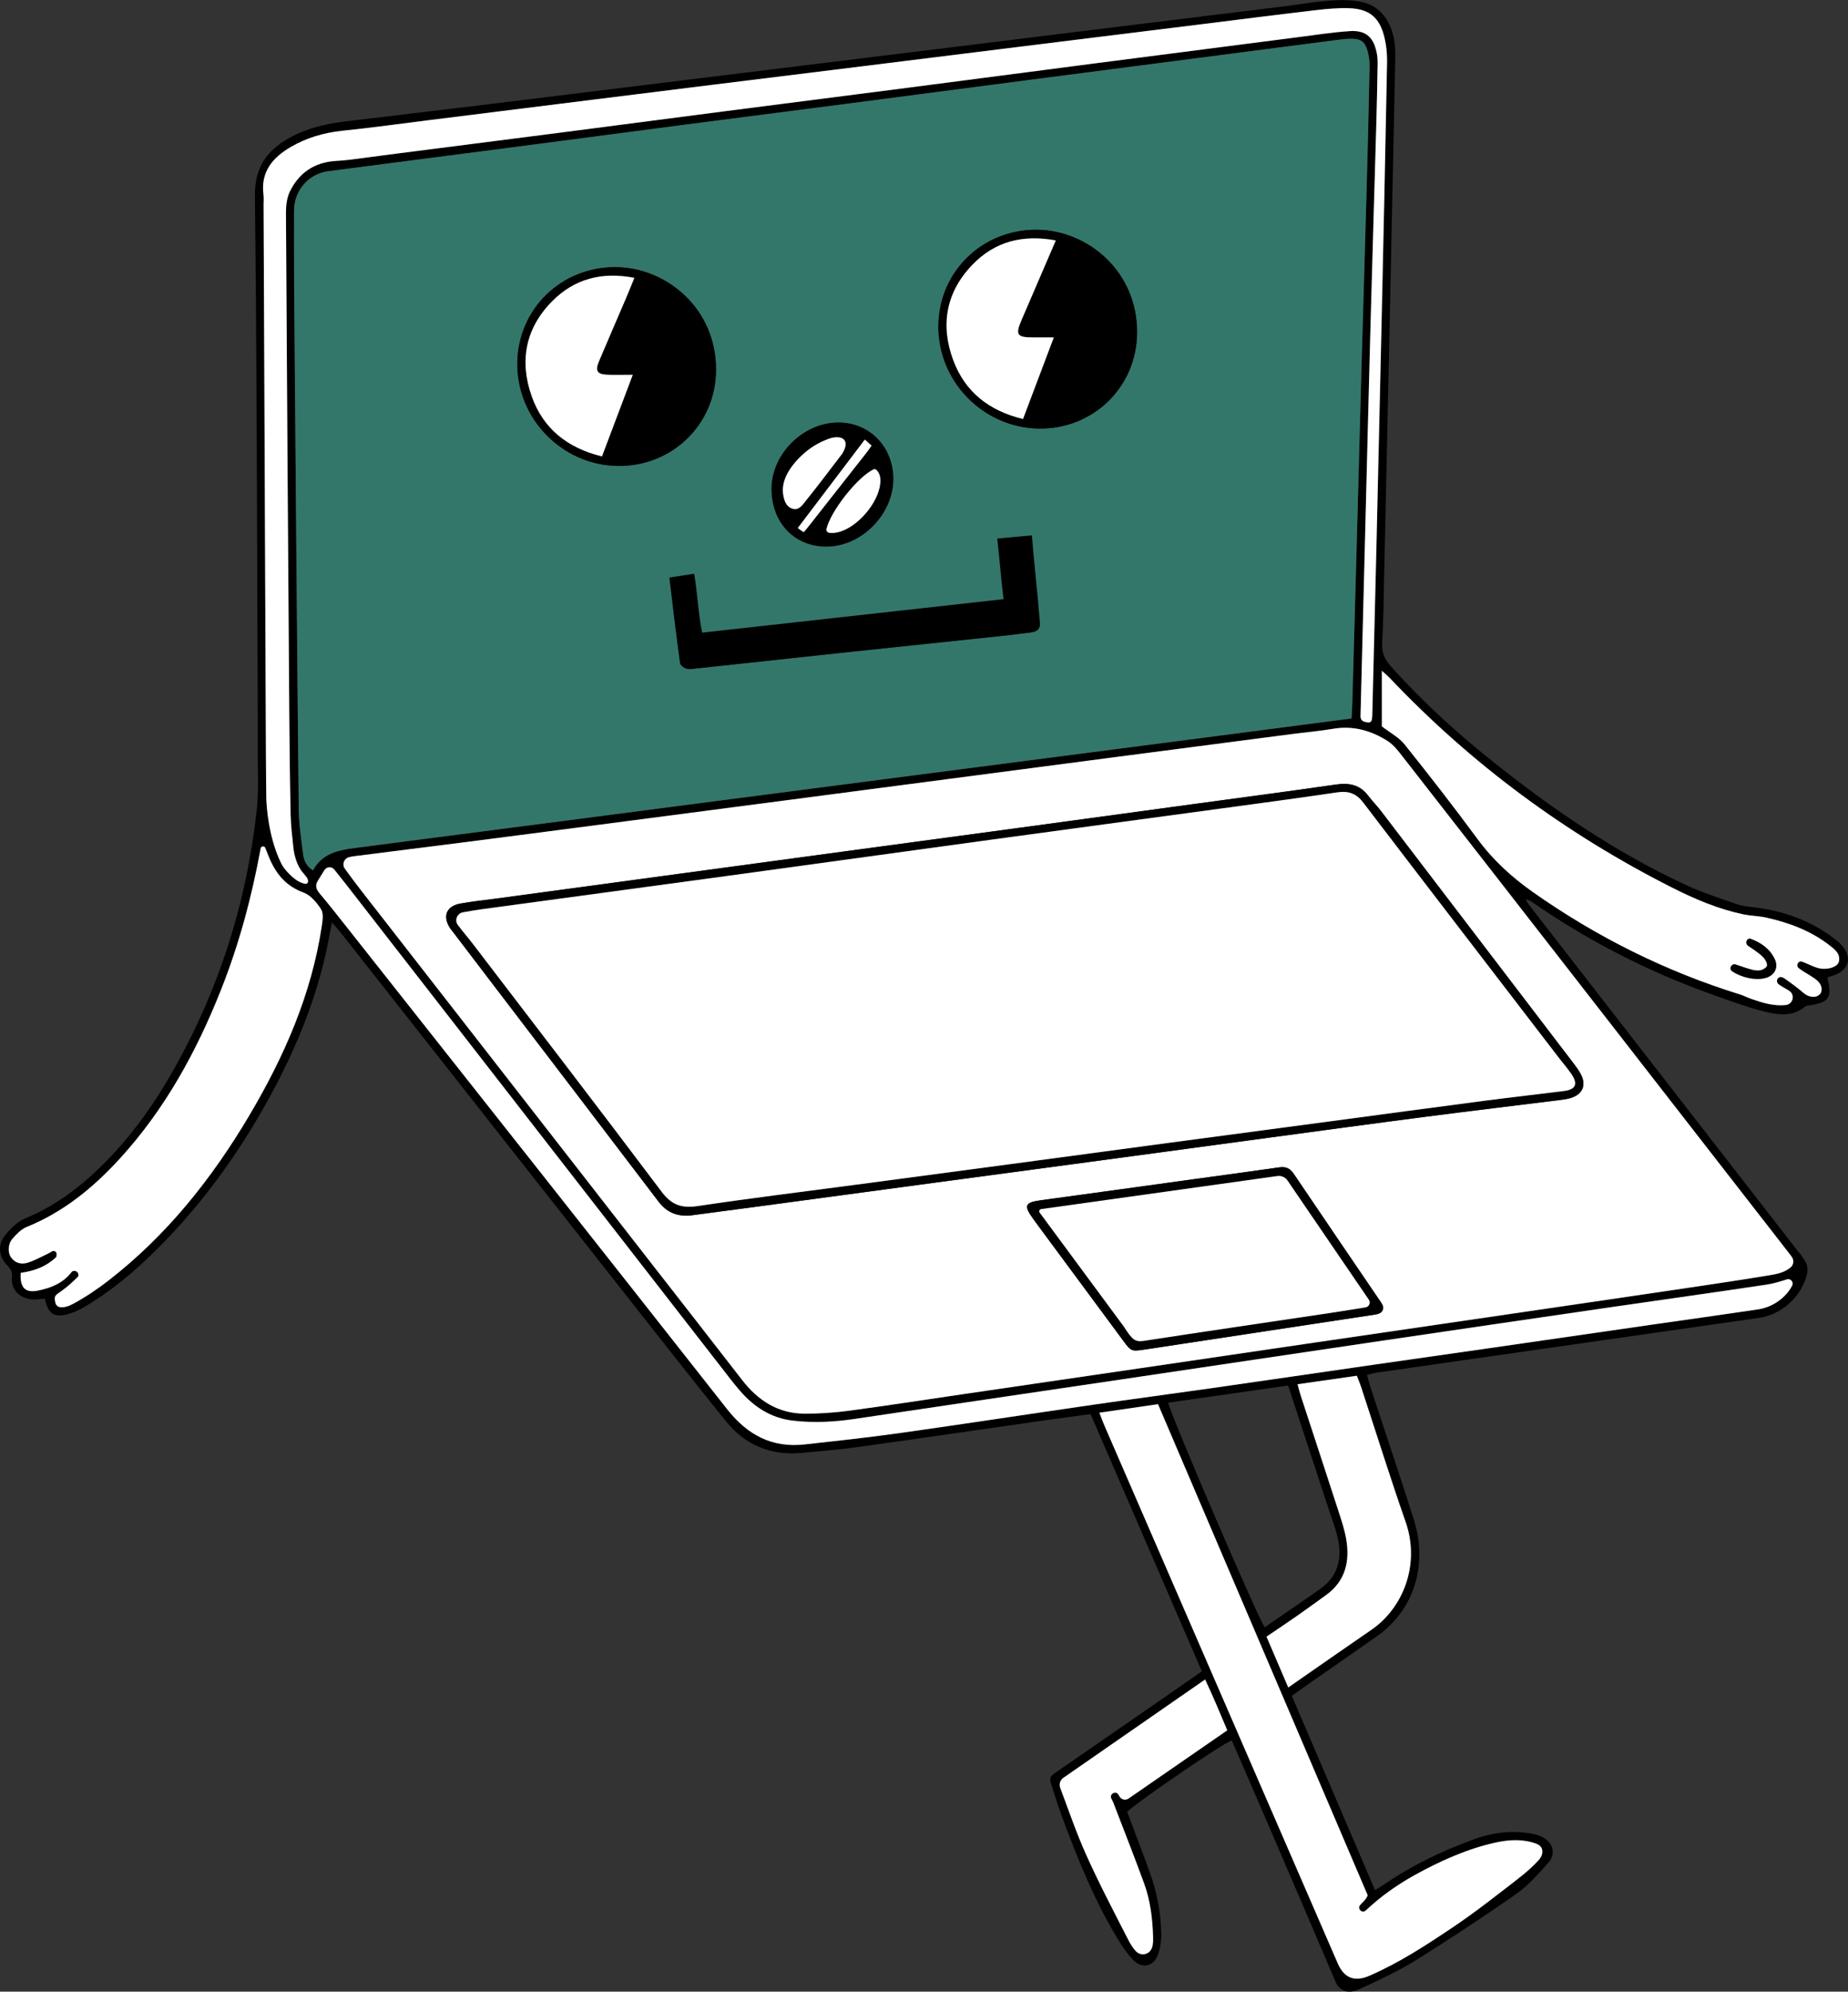 <?xml version="1.0" encoding="UTF-8"?>
<svg id="Layer_2" data-name="Layer 2" xmlns="http://www.w3.org/2000/svg" viewBox="0 0 808.39 870.96">
  <rect x="0" y="0" width="808.39" height="870.96" fill="#333333" stroke="none"/>
  <defs>
    <style>
      .cls-1, .cls-2, .cls-3 {
        stroke-width: 0px;
      }

      .cls-2 {
        fill: #33776b;
      }

      .cls-3 {
        fill: #fff;
      }
    </style>
  </defs>
  <g id="Layer_1-2" data-name="Layer 1">
    <g>
      <path class="cls-1" d="M799.58,427.27c-.06.35-.15.53-.12.69,1.94,8.42.71,10.29-7.67,11.66-.7.12-1.57.1-2.05.5-5.59,4.7-12.07,3.72-18.17,2.17-7.7-1.95-15.2-4.74-22.7-7.42-27.83-9.96-53.94-23.3-78.25-40.12-.88-.61-1.74-1.23-3.26-1.38.48.77.9,1.58,1.45,2.3,38.87,50.06,77.75,100.11,116.63,150.16.78,1,1.7,2.12,2.39,2.98,2.25,3.2,3.21,4.51,2.7,7.95-2.05,9.79-10.89,18.1-20.94,19.54-42.93,6.16-85.86,12.29-128.79,18.44-12.93,1.85-25.87,3.68-38.8,5.56-1.22.18-2.41.57-3.99.95.54,1.99.93,3.7,1.47,5.37,6.33,19.31,12.85,38.55,18.99,57.92,6.36,20.07-.19,39.75-15.98,50.89-10.68,7.53-21.44,14.95-32.16,22.43-1.62,1.13-3.21,2.32-5.23,3.78,12.09,28.23,24.15,56.37,36.38,84.92,1.62-.99,2.96-1.74,4.23-2.61,12.18-8.39,25.44-14.67,39.29-19.7,7.78-2.83,15.85-3.84,24.11-2.54,3.37.53,6.6,1.41,8.88,4.43,1.87,2.48,1.55,5.98-.54,8.29-4.37,4.83-8.71,9.94-13.96,13.64-14.39,10.12-29.13,19.75-44.04,29.1-7.19,4.51-14.97,8.14-22.68,11.73-2.48,1.16-4.86,2.41-7.61,2-1.86-.28-3.92-1.89-4.76-3.86-10.8-25.38-21.71-50.71-32.61-76.05-4.3-9.99-8.65-19.95-12.96-29.9-3.94,1.29-40.99,26.64-45.77,31.24,3.29,8.79,6.67,17.57,9.87,26.41,3.12,8.59,4.87,17.51,5.03,26.64.06,3.4-.41,7.09-1.76,10.15-2.02,4.59-6.82,5.32-10.34,1.74-2.32-2.36-4.29-5.13-6.05-7.95-10.51-16.91-17.95-35.26-24.87-53.83-1.46-3.93-2.79-7.9-4.04-11.9-1.99-6.38-2.55-6.06,1.8-9.08,15.97-11.06,31.97-22.08,47.95-33.12,4.9-3.39,9.78-6.81,15.09-10.51-16.24-37.51-32.37-74.76-48.69-112.48-6.94.94-13.74,1.83-20.51,2.8-26.95,3.85-53.89,7.8-80.85,11.55-8.26,1.15-16.59,1.83-24.89,2.62-13.5,1.28-24.79-3.36-33.23-13.82-16.87-20.92-33.43-42.09-50.06-63.2-39.44-50.08-78.84-100.18-118.27-150.26-1.09-1.38-2.29-2.67-4.06-4.73-.79,4.14-1.36,7.42-2.04,10.68-4.84,23.12-13.74,44.7-25,65.36-14.52,26.65-32.31,50.85-54.47,71.71-8.25,7.77-17.12,14.76-26.91,20.52-1.89,1.11-3.89,2.03-5.98,2.71-6.79,2.23-9.63.6-11.18-6.41-1.19.1-2.4.21-3.62.31-5.4.46-11.42-2.8-10.76-9.91.18-1.95-.43-3.27-1.87-4.73-4.07-4.15-4.53-9.32-.85-13.76,2.37-2.85,5.37-5.74,8.7-7.11,12.68-5.21,23.34-13.19,33.01-22.65,12.43-12.15,22.51-26.12,31.1-41.17,20.34-35.65,32.55-73.98,37-114.73.9-8.26.4-16.69.44-25.04.05-9.43,0-18.86-.04-28.29-.31-71.74-.37-143.48-1.2-215.21-.14-12.44,5.16-19.78,15.05-25.32,7.58-4.24,15.86-6.17,24.37-7.2,20-2.43,40.01-4.77,60-7.2,22.16-2.69,44.32-5.45,66.48-8.17,22.16-2.73,44.32-5.46,66.48-8.18,25.22-3.1,50.45-6.18,75.67-9.29,21.98-2.7,43.96-5.43,65.94-8.14,25.22-3.1,50.45-6.18,75.67-9.3,7.02-.87,14.02-2.09,21.07-2.61,4.47-.33,9.14-.27,13.5.65,8.4,1.76,13.62,9.17,14.47,19.5.22,2.71.13,5.45.07,8.17-.89,42.67-1.79,85.33-2.71,128-.69,31.95-1.39,63.9-2.11,95.85-.22,9.62-.27,19.25-.87,28.85-.26,4.22,1.16,7.18,3.84,10.17,13.6,15.22,28.63,28.89,44.55,41.6,26.18,20.9,53.75,39.7,84.22,53.86,7.37,3.43,15.17,5.98,22.88,8.62,2.86.98,6.02,1.08,9.05,1.51,12.8,1.82,24.46,6.32,34.57,14.51.47.38.94.79,1.35,1.23,5.25,5.54,4.18,11.03-2.51,13.65-.99.39-2.04.63-2.98.92ZM591.22,314.17c.13-2.77.3-5.28.37-7.8.66-23.41,1.3-46.82,1.94-70.23.71-25.95,1.38-51.9,2.11-77.85.68-24.32,1.44-48.64,2.11-72.95.51-18.62.98-37.24,1.36-55.86.04-2.02-.14-4.05-.59-6.03-1.16-5-2.83-6.46-7.4-6.47-2.17,0-4.34.27-6.5.55-18.18,2.34-36.36,4.72-54.54,7.08-26.28,3.41-52.55,6.81-78.83,10.23-26.63,3.47-53.26,6.98-79.89,10.44-23.57,3.06-47.15,6.06-70.72,9.13-26.45,3.44-52.89,6.96-79.34,10.41-25.91,3.38-51.83,6.66-77.73,10.08-8.7,1.15-14.95,8.55-14.93,17.32.02,11.26-.05,22.52.04,33.78.62,75.9,1.23,151.8,2,227.7.07,6.67,1.09,13.36,1.95,20,.34,2.6,1.4,5.12,4.29,6.94,3.86-7.13,10.53-8.73,17.51-9.67,7.73-1.04,15.47-2.03,23.21-3.03,23.75-3.08,47.51-6.15,71.27-9.23,23.76-3.09,47.51-6.19,71.26-9.28,23.93-3.11,47.87-6.23,71.81-9.33,23.58-3.06,47.15-6.12,70.73-9.18,23.94-3.11,47.88-6.21,71.81-9.32,18.71-2.43,37.41-4.88,56.71-7.4ZM781.31,555.59c2.64-1.41,3.32-4.91,1.5-7.28-.36-.47-.72-.94-1.08-1.4-29.55-37.99-59.09-75.98-88.64-113.96-26.43-33.97-52.86-67.94-79.34-101.86-1.99-2.55-4.06-5.31-6.71-7-7.21-4.6-15.09-6.84-23.83-5.37-6.08,1.03-12.24,1.55-18.36,2.35-26.1,3.39-52.2,6.8-78.3,10.21-23.94,3.13-47.87,6.28-71.81,9.42-23.57,3.09-47.14,6.19-70.72,9.28-23.39,3.07-46.79,6.13-70.18,9.18-23.57,3.07-47.15,6.16-70.72,9.19-16.01,2.06-32.04,4.01-48.05,6.08-.55.07-1.1.17-1.66.28-2.59.52-3.73,3.59-2.17,5.72,2.2,3,4.24,5.77,6.35,8.48,42.94,55.18,85.9,110.34,128.86,165.51,12.72,16.33,25.48,32.63,38.14,49.01,6.93,8.96,15.64,14.7,27.21,14.79,6.5.05,13.06-.4,19.5-1.26,16.37-2.18,32.69-4.72,49.03-7.11,25.86-3.79,51.72-7.57,77.57-11.36,26.04-3.82,52.07-7.66,78.11-11.48,28.37-4.16,56.75-8.29,85.13-12.45,26.22-3.84,52.44-7.67,78.65-11.56,11.67-1.73,23.33-3.49,34.96-5.42,2.24-.37,4.49-.86,6.57-1.97ZM133.86,383.23c-3.5-3.54-5.01-7.94-5.53-12.74-.5-4.69-1.08-9.39-1.18-14.09-.32-14.88-.49-29.77-.6-44.65-.53-72.83-1.04-145.65-1.45-218.48-.02-3.18.35-6.7,1.71-9.5,3.99-8.19,10.72-12.76,19.94-13.36,2.07-.13,4.15-.27,6.21-.53,6.84-.87,13.67-1.8,20.51-2.68,23.94-3.07,47.89-6.11,71.83-9.2,23.94-3.09,47.88-6.25,71.82-9.34,26.64-3.44,53.29-6.82,79.94-10.26,26.64-3.44,53.28-6.95,79.92-10.41,30.24-3.92,60.49-7.82,90.73-11.7,7.56-.97,15.11-2.15,22.7-2.66,6.88-.46,10.29,2.45,11.75,9.11.38,1.72.51,3.48.48,5.25-.15,8.85-.34,17.7-.59,26.55-.85,29.95-1.76,59.9-2.58,89.85-.81,29.59-1.53,59.17-2.28,88.76-.68,26.68-1.37,53.36-2.04,80.05,0,0,0,.01,0,.02-.02,1.23.91,2.27,2.11,2.51h.04c1.44.3,2.83-.71,2.96-2.17.02-.24.04-.48.04-.73.61-24.32,1.23-48.65,1.8-72.97.76-32.13,1.5-64.26,2.22-96.4.86-38.62,1.71-77.24,2.44-115.86.05-2.45-.07-4.91-.42-7.34-1.66-11.45-6.11-16.34-16.17-16.65-4.87-.15-9.79.3-14.65.86-16.23,1.9-32.43,3.98-48.65,5.99-24.68,3.06-49.36,6.1-74.04,9.16-25.22,3.13-50.43,6.27-75.65,9.39-21.61,2.68-43.23,5.33-64.84,8.01-22.33,2.77-44.66,5.56-66.99,8.34-19.09,2.38-38.17,4.77-57.26,7.15-12.78,1.59-25.55,3.37-38.36,4.7-8.1.84-15.66,3.06-22.64,7.15-7.89,4.63-13.14,10.87-11.83,20.81.19,1.43.04,2.9.04,4.36.32,75.55.64,151.1.96,226.65.03,8.17.06,16.35.14,24.52M597.7,835.23c-.92.87-2.18,1.37-3.7,2.29-1.11-4.55,3.07-5.22,4.28-8.71-30.43-71.24-60.99-142.81-91.72-214.77-8.56,1.25-16.86,2.45-25.66,3.73.93,2.37,1.53,4.05,2.24,5.68,34.02,78.41,68.05,156.82,102.08,235.22q4.14,9.53,13.72,5.36c12.9-5.57,24.63-13.24,36.23-20.99,10.99-7.35,21.36-15.65,31.81-23.78,2.01-1.56,3.8-3.4,5.52-5.25M146.77,380.93c-1.39-1.74-4.09-1.59-5.29.29-.9,1.43-1.73,2.75-2.52,4.08-1.19,2-.61,3.68.86,5.42,3.5,4.13,6.87,8.38,10.22,12.63,56.05,70.96,112.16,141.87,168.06,212.93,8.82,11.21,19.59,16.98,33.89,15.39,13.88-1.54,27.77-3.03,41.59-4.97,28.21-3.98,56.36-8.29,84.55-12.38,17.24-2.5,34.51-4.78,51.75-7.24,23.5-3.36,46.98-6.81,70.47-10.19,16.7-2.41,33.41-4.76,50.12-7.17,23.89-3.44,47.77-6.91,71.66-10.36,15.62-2.25,31.26-4.42,46.87-6.74,6.27-.93,11.76-4.8,14.61-9.75,1-1.74-.65-3.8-2.56-3.2-2.64.84-5.3,1.65-8.02,2.06-22.61,3.41-45.26,6.54-67.89,9.84-33.22,4.84-66.44,9.7-99.65,14.6-38.05,5.62-76.09,11.31-114.14,16.94-39.12,5.8-78.26,11.54-117.37,17.38-9.02,1.35-18.02,1.81-27.09.77-9.56-1.1-17.01-5.94-23.15-13.02-2.85-3.29-5.48-6.77-8.15-10.21-54.6-70.25-109.19-140.5-163.78-210.75-1.58-2.03-3.18-4.04-5.04-6.37ZM9.06,556.63c-.42,6.34,1.9,8.87,7.35,7.8,5.75-1.13,11.15-3.2,14.92-8.18.47-.62,1.79-.58,2.71-.85.06.99.57,2.42.11,2.88-2.28,2.27-4.68,4.48-7.31,6.32-2.24,1.56-2.99,1.96-2.87,3.57.16,2.27,2.24,3.8,4.47,3.37,1.22-.23,2.38-.73,3.48-1.33,5.43-2.93,10.57-6.37,15.45-10.15,25.62-19.84,45.37-44.72,61.73-72.34,15.26-25.77,27.18-52.89,31.67-82.8.36-2.4.82-5.49-.31-7.27-1.87-2.94-4.59-6.19-7.69-7.32-7.93-2.89-12.33-8.54-15.28-15.89-.48-1.2-.96-2.41-1.43-3.62-.39-1-1.86-.86-2.05.2v.02c-3.85,21.11-9.39,41.74-17.29,61.71-10.7,27.02-24.48,52.22-44.21,73.83-11.61,12.72-24.7,23.46-40.9,30.02-2.37.96-4.42,3.11-6.16,5.11-2.03,2.32-2.09,6.06-.63,8.14,1.81,2.59,4.54,3.18,7.26,2.35,2.91-.89,5.63-2.41,8.4-3.72,1.22-.58,2.37-1.32,4.28-2.4-.11,1.88.23,3.27-.29,3.76-4.21,4-9.4,5.97-15.41,6.79ZM778.02,430.41c-.92-.75-.94-2.25.07-2.89.76-.48,1.66-.24,2.44.3,2.96,2.03,5.84,4.19,8.57,6.51,2.06,1.75,5.11,2.2,6.81.62,1.54-1.44,1.27-4.24-1.03-6.21-1.91-1.63-4.23-2.77-6.34-4.17-1.11-.74-2.17-1.57-3.19-2.32,1.34-2.74,2.86-1.78,4.37-1.17,2.16.88,4.29,2.06,6.55,2.43,3.81.63,7.65-.89,8.13-2.98.78-3.45-1.73-5.32-4.01-7.1-8.2-6.37-17.67-9.94-27.67-12.16-3.34-.74-6.85-.75-10.2-1.46-10.91-2.31-21.12-6.64-31.01-11.64-46.45-23.48-87.76-53.93-123.6-91.73-.79-.83-1.69-1.55-3.42-3.14v24.33c3.53,2.74,7.43,4.76,9.94,7.89,10.89,13.6,21.6,27.37,31.93,41.4,6.79,9.22,15.02,16.71,24.28,23.23,27.82,19.57,57.9,34.57,90.4,44.67,1.72.53,3.33,1.39,5.03,1.98,4.58,1.6,9.18,3.03,13.99,2.78,3.65-.19,4.86-5.04,1.71-6.9-1.26-.75-2.62-1.4-3.73-2.31ZM563.48,605.91c-17.76,2.54-35.09,5.01-52.45,7.49,1.03,5.46,39.42,94.74,42.24,98.21,8.02-5.53,16.1-11.02,24.1-16.64,8.7-6.11,9.94-14.61,7.39-24.17-.84-3.15-2.01-6.21-3.03-9.31-5.99-18.24-11.98-36.49-18.25-55.59ZM563.53,737.95c12.5-8.68,24.37-17,36.33-25.19,15.11-10.35,22.88-32.01,12.87-52.35-7.94-16.14-13.12-33.44-16.58-51.09-.54-2.73-1.42-4.58-2.61-7.7-8.71,1.25-17.22,2.47-25.95,3.72.6,2.14.94,3.55,1.38,4.91,5.52,16.89,11.08,33.77,16.56,50.67,1.28,3.96,2.62,7.95,3.33,12.03,1.7,9.78-.26,18.44-8.83,24.62-4.27,3.07-8.52,6.17-12.83,9.18-4.28,2.99-8.63,5.88-13.18,8.97,3.18,7.42,6.16,14.38,9.51,22.22ZM465.5,777.23c-1.61,1.12-2.25,3.19-1.57,5.03,3.69,9.85,6.99,19.48,11.14,28.73,5.63,12.55,12.04,24.77,18.32,37.02.4.78.82,1.57,1.28,2.33,2.77,4.58,9.87,2.41,9.74-2.94v-.1c-.21-8.02-1.15-15.98-3.89-23.54-4.33-11.92-9.02-23.72-13.56-35.57-.61-1.6-2.19-3.09-.62-5.01,1.77-.26,2.42.72,3.06,1.87.95,1.71,3.16,2.23,4.77,1.12,14.05-9.7,28.37-19.6,42.69-29.49-3.3-7.76-6.22-14.88-9.69-22.22-20.77,14.4-40.92,28.37-61.67,42.76Z"/>
      <path class="cls-2" d="M591.22,314.17c-19.3,2.52-38,4.96-56.71,7.4-23.94,3.11-47.88,6.21-71.81,9.32-23.58,3.06-47.15,6.12-70.73,9.18-23.94,3.11-47.87,6.22-71.81,9.33-23.75,3.09-47.51,6.2-71.26,9.28-23.75,3.09-47.51,6.15-71.27,9.23-7.74,1-15.48,1.99-23.21,3.03-6.98.94-13.65,2.54-17.51,9.67-2.88-1.81-3.95-4.34-4.29-6.94-.86-6.64-1.89-13.32-1.95-20-.77-75.9-1.37-151.8-2-227.7-.09-11.26-.02-22.52-.04-33.78-.02-8.77,6.23-16.17,14.93-17.32,25.9-3.41,51.82-6.7,77.73-10.08,26.45-3.45,52.89-6.96,79.34-10.41,23.57-3.07,47.15-6.07,70.72-9.13,26.63-3.46,53.26-6.97,79.89-10.44,26.27-3.42,52.55-6.82,78.83-10.23,18.18-2.36,36.35-4.73,54.54-7.08,2.16-.28,4.33-.56,6.5-.55,4.19,0,5.95,1.24,7.1,5.3.64,2.23.95,4.64.9,6.97-.38,18.7-.85,37.39-1.36,56.09-.67,24.32-1.43,48.64-2.11,72.95-.73,25.95-1.4,51.9-2.11,77.85-.64,23.41-1.28,46.82-1.94,70.23-.07,2.52-.24,5.04-.37,7.8ZM454.27,187.42c23.62.46,42.96-17.88,43.14-41.9.19-26.81-21.53-44.82-43.75-45.04-23.6-.23-42.59,17.84-43.17,41.31-.61,24.5,19.21,45.16,43.78,45.64ZM270.21,203.77c23.64.37,42.95-18.08,43.02-42.03.07-26.9-21.76-44.77-43.88-44.91-23.6-.16-42.54,17.97-43.05,41.44-.53,24.51,19.37,45.13,43.91,45.51ZM297.44,289.89c.14.99,1.71,2.24,2.84,2.52,1.51.39,3.23.04,4.85-.13,21.99-2.36,43.97-4.77,65.96-7.11,22.17-2.36,44.36-4.65,66.53-7,4.51-.48,9-1.04,13.49-1.63,2.43-.32,4-1.41,3.78-4.27M337.44,213.83c-.03,15.42,10.95,26.16,25.74,25.18,14.9-.98,27.85-15.14,27.5-30.06-.31-13.06-9.54-23.11-22.1-24.04-15.98-1.19-31.11,12.87-31.14,28.92Z"/>
      <path class="cls-3" d="M783.74,549.54c1.13,1.48.93,3.62-.52,4.78-2.56,2.06-5.53,2.75-8.49,3.24-11.63,1.94-23.3,3.69-34.96,5.42-26.21,3.89-52.43,7.72-78.65,11.56-28.37,4.16-56.75,8.29-85.13,12.45-26.04,3.82-52.07,7.66-78.11,11.48-25.86,3.79-51.72,7.57-77.57,11.36-16.34,2.39-32.66,4.93-49.03,7.11-6.45.86-13,1.3-19.5,1.26-11.57-.09-20.28-5.83-27.21-14.79-12.66-16.37-25.42-32.68-38.14-49.01-42.96-55.17-85.92-110.33-128.86-165.51-2.23-2.86-4.37-5.79-6.72-8.99-1.39-1.89-.36-4.58,1.93-5.08.77-.17,1.52-.31,2.27-.41,16.01-2.07,32.04-4.02,48.05-6.08,23.58-3.03,47.15-6.11,70.72-9.19,23.39-3.05,46.79-6.11,70.18-9.18,23.57-3.09,47.15-6.19,70.72-9.28,23.94-3.14,47.87-6.29,71.81-9.42,26.1-3.41,52.2-6.82,78.3-10.21,6.12-.8,12.28-1.32,18.36-2.35,8.74-1.47,16.62.77,23.83,5.37,2.65,1.69,4.72,4.45,6.71,7,26.48,33.93,52.91,67.9,79.34,101.86,29.55,37.98,59.1,75.97,88.64,113.96.67.86,1.33,1.72,2.02,2.63ZM301.36,531.61c10.07-1.33,20.14-2.65,30.2-4,25.72-3.46,51.43-6.93,77.14-10.39,22.84-3.07,45.68-6.12,68.52-9.19,25.72-3.46,51.43-6.95,77.15-10.42,22.84-3.07,45.68-6.2,68.54-9.16,19.97-2.59,39.96-4.97,59.94-7.47,1.44-.18,2.89-.41,4.27-.83,5.07-1.55,6.85-5.48,4.5-10.17-.97-1.93-2.32-3.68-3.64-5.41-27.97-36.67-55.95-73.34-83.96-109.98-1.76-2.3-3.82-4.37-5.57-6.68-3.63-4.79-8.32-5.65-14.03-4.83-20.66,2.99-41.35,5.7-62.03,8.51-25.54,3.48-51.07,6.97-76.61,10.43-25.36,3.44-50.72,6.84-76.08,10.26-25.18,3.4-50.36,6.82-75.54,10.23-25.72,3.48-51.43,6.97-77.15,10.45-5.22.71-10.47,1.22-15.64,2.17-6.18,1.13-7.91,5.58-4.46,10.83.4.6.89,1.15,1.33,1.72,5.94,7.8,11.88,15.6,17.83,23.39,24.01,31.47,48.06,62.91,72.01,94.43,3.42,4.5,7.73,6.37,13.26,6.1ZM602.73,574.6c1.89-.55,2.75-2.75,1.77-4.45-.09-.15-.18-.3-.28-.44-12.75-18.77-25.56-37.5-38.24-56.32-1.65-2.44-3.46-3.31-6.36-2.89-12.39,1.79-24.8,3.43-37.21,5.14-22.29,3.07-44.57,6.19-66.86,9.21-7.29.99-7.9,2.25-3.5,8.3.53.73,1.06,1.47,1.6,2.2,12.52,16.93,25.05,33.86,37.57,50.79,3.58,4.84,3.57,4.92,9.71,4,33.54-5.06,67.08-10.15,100.62-15.27.39-.06.78-.15,1.18-.27Z"/>
      <path class="cls-3" d="M134.47,386.2c-.13.15-.3.27-.5.31-.22.05-.45.01-.67-.04-2.13-.46-4-1.69-5.6-3.14s-3.2-3.14-4.34-5.06c-.01-.02-.02-.04-.03-.05-.02-.04-.05-.08-.07-.12-4.46-8.84-6.33-19.62-6.77-28.29-.07-2.89-.05-6.07-.09-9.13-.08-8.17-.11-16.35-.14-24.52-.32-75.55-.64-151.1-.96-226.65,0-1.45.15-2.93-.04-4.36-1.3-9.94,3.94-16.19,11.83-20.81,6.98-4.09,14.54-6.3,22.64-7.15,12.81-1.33,25.58-3.1,38.36-4.7,19.09-2.38,38.17-4.77,57.26-7.15,22.33-2.78,44.66-5.57,66.99-8.34,21.61-2.68,43.23-5.34,64.84-8.01,25.22-3.12,50.43-6.27,75.65-9.39,24.68-3.06,49.36-6.11,74.04-9.16,16.21-2.01,32.42-4.09,48.65-5.99,4.85-.57,9.78-1.02,14.65-.86,9.72.31,14.21,4.87,15.99,15.5.48,2.83.65,5.7.59,8.56-.73,38.6-1.58,77.19-2.44,115.79-.71,32.13-1.46,64.27-2.22,96.4-.57,24.32-1.19,48.65-1.8,72.97-.02.6-.09,1.21-.17,1.85-.11.85-.92,1.44-1.77,1.27-.44-.09-.87-.18-1.31-.26-1.02-.2-1.82-1.04-1.89-2.08,0-.14-.01-.27-.01-.41.67-26.68,1.36-53.36,2.04-80.05.76-29.59,1.48-59.18,2.28-88.76.82-29.95,1.73-59.9,2.58-89.85.25-8.85.44-17.7.59-26.55.03-1.76-.1-3.53-.48-5.25-1.46-6.66-4.87-9.57-11.75-9.11-7.59.51-15.14,1.69-22.7,2.66-30.25,3.88-60.49,7.78-90.73,11.7-26.64,3.45-53.28,6.96-79.92,10.41-26.64,3.44-53.29,6.82-79.94,10.26-23.94,3.09-47.88,6.25-71.82,9.34-23.94,3.09-47.89,6.13-71.83,9.2-6.84.88-13.67,1.81-20.51,2.68-2.06.26-4.14.4-6.21.53-9.21.6-15.95,5.18-19.94,13.36-1.36,2.79-1.73,6.31-1.71,9.5.41,72.83.92,145.65,1.45,218.48.11,14.88.28,29.77.6,44.65.1,4.7.67,9.41,1.18,14.09.42,3.9,1.54,7.53,3.63,10.46.47.65,1.67,1.93,2.13,2.59.49.7,1.05,1.9.39,2.65Z"/>
      <path class="cls-3" d="M598.28,828.82c-.67,1.93-2.26,3-3.35,4.34-1.23,1.52.78,3.63,2.34,2.44.15-.11.29-.23.43-.36,6.3-5.95,13.42-10.96,20.98-15.17,11.08-6.17,23.38-11.7,35.83-14.37,5.91-1.26,11.94-1.57,17.69.63,3.28,1.25,3.05,4.7.97,7.02-4.37,4.85-9.66,8.66-14.8,12.65-5.34,4.15-10.71,8.27-16.21,12.21-2.31,1.65-4.64,3.27-6.99,4.85-11.59,7.75-23.32,15.42-36.23,20.99q-9.58,4.14-13.72-5.36c-34.03-78.41-68.06-156.81-102.08-235.22-.71-1.63-1.31-3.31-2.24-5.68,8.8-1.28,17.1-2.49,25.66-3.73,30.73,71.96,61.29,143.52,91.72,214.77Z"/>
      <path class="cls-3" d="M141.96,380.46c.96-1.52,3.13-1.63,4.25-.23,2.1,2.63,3.87,4.83,5.6,7.06,54.6,70.25,109.19,140.51,163.78,210.75,2.67,3.44,5.3,6.93,8.15,10.21,6.14,7.08,13.59,11.92,23.15,13.02,9.08,1.04,18.08.58,27.09-.77,39.12-5.84,78.25-11.58,117.37-17.38,38.05-5.64,76.09-11.33,114.14-16.94,33.21-4.9,66.43-9.76,99.65-14.6,22.63-3.29,45.28-6.43,67.89-9.84,2.93-.44,5.79-1.36,8.64-2.26,1.63-.52,3.09,1.2,2.3,2.72-2.72,5.26-8.42,9.44-14.97,10.42-15.61,2.32-31.25,4.49-46.87,6.74-23.89,3.44-47.77,6.92-71.66,10.36-16.7,2.41-33.41,4.76-50.12,7.17-23.49,3.39-46.97,6.84-70.47,10.19-17.24,2.46-34.51,4.74-51.75,7.24-28.19,4.08-56.35,8.4-84.55,12.38-13.82,1.95-27.72,3.43-41.59,4.97-14.3,1.59-25.07-4.18-33.89-15.39-55.91-71.07-112.01-141.98-168.06-212.93-3.36-4.25-6.72-8.5-10.22-12.63-1.47-1.74-2.05-3.42-.86-5.42.93-1.57,1.91-3.11,3-4.84Z"/>
      <path class="cls-3" d="M9.06,556.63c6.01-.82,11.2-2.79,15.41-6.79.27-.26.31-.76.29-1.45-.02-1.03-1.14-1.66-2.03-1.14-.84.49-1.53.89-2.25,1.23-2.77,1.31-5.49,2.83-8.4,3.72-2.72.83-5.45.24-7.26-2.35-1.46-2.08-1.39-5.82.63-8.14,1.75-2,3.79-4.15,6.16-5.11,16.2-6.56,29.29-17.3,40.9-30.02,19.72-21.61,33.51-46.81,44.21-73.83,7.91-19.96,13.44-40.6,17.29-61.71v-.02c.2-1.06,1.66-1.2,2.05-.2.48,1.21.95,2.41,1.43,3.62,2.95,7.35,7.34,13,15.28,15.89,3.09,1.12,5.82,4.38,7.69,7.32,1.13,1.78.67,4.86.31,7.27-4.49,29.91-16.41,57.03-31.67,82.8-16.36,27.63-36.11,52.5-61.73,72.34-4.88,3.78-10.02,7.22-15.45,10.15-1.72.93-3.56,1.63-5.57,1.44-1.05-.09-1.91-.9-2.13-1.92-.66-3.04-.21-3.16,2.62-5.13,2.63-1.84,5.03-4.05,7.31-6.32.15-.15.2-.41.19-.73-.04-1.27-1.41-2.17-2.57-1.63-.18.08-.33.19-.44.33-3.77,4.98-9.17,7.05-14.92,8.18-5.45,1.07-7.77-1.46-7.35-7.8Z"/>
      <path class="cls-3" d="M778.02,430.41c1.44,1.17,3.28,1.92,4.81,2.99,2.54,1.79,1.43,5.79-1.65,6.12-5.21.57-10.18-.97-15.12-2.69-1.7-.59-3.31-1.45-5.03-1.98-32.5-10.1-62.58-25.1-90.4-44.67-9.26-6.52-17.49-14.01-24.28-23.23-10.33-14.03-21.04-27.8-31.93-41.4-2.51-3.13-6.41-5.15-9.94-7.89v-24.33c1.74,1.59,2.63,2.31,3.42,3.14,35.84,37.8,77.15,68.25,123.6,91.73,9.88,5,20.1,9.33,31.01,11.64,3.35.71,6.86.71,10.2,1.46,10.01,2.23,19.48,5.79,27.67,12.16,2.29,1.78,4.8,3.65,4.01,7.1-.48,2.09-4.31,3.61-8.13,2.98-2.26-.37-4.39-1.56-6.55-2.43-.52-.21-1.03-.46-1.54-.59-1.68-.43-2.69,1.86-1.29,2.9.54.4,1.09.8,1.65,1.17,2.11,1.4,4.43,2.54,6.34,4.17,2.3,1.97,2.57,4.77,1.03,6.21-1.7,1.58-4.75,1.13-6.81-.62-2.73-2.32-5.62-4.48-8.57-6.51-.79-.54-1.68-.79-2.44-.3-1.01.64-.99,2.14-.07,2.89ZM773.28,427.34c3.36-1.48,4.66-4.64,2.96-8.08-2.19-4.44-6.06-7.09-10.59-8.74-.13-.05-.27-.05-.44-.02-1.45.28-1.72,2.27-.5,3.09,1.6,1.07,2.97,1.99,4.28,2.98,2.01,1.51,3.9,3.18,4.13,5.85-1.93,2.36-4.28,2.29-6.6,1.7-2.44-.62-4.82-1.5-7.2-2.33"/>
      <path class="cls-3" d="M563.53,737.95c-3.36-7.84-6.34-14.8-9.51-22.22,4.55-3.09,8.9-5.98,13.18-8.97,4.31-3.01,8.56-6.11,12.83-9.18,8.57-6.18,10.53-14.83,8.83-24.62-.71-4.08-2.05-8.07-3.33-12.03-5.48-16.9-11.04-33.78-16.56-50.67-.45-1.37-.78-2.77-1.38-4.91,8.73-1.25,17.24-2.47,25.95-3.72.77,2,1.4,3.47,1.9,4.99,6.46,19.63,12.63,39.37,19.43,58.89,6.53,18.77-1.15,37.77-15,47.25-11.96,8.19-23.83,16.52-36.33,25.19Z"/>
      <path class="cls-3" d="M465.14,777.47c20.88-14.48,41.14-28.53,62.03-43.01,3.47,7.33,6.4,14.46,9.69,22.22-14.49,10.01-28.99,20.03-43.2,29.85-1.33.92-3.16.5-3.95-.91-.14-.26-.28-.51-.42-.76-1.13-1.98-4.15-.34-3.13,1.7.27.54.59,1.08.8,1.62,4.53,11.85,9.22,23.65,13.56,35.57,2.75,7.56,3.68,15.53,3.89,23.54.07,2.62-.13,4.09-.96,5.43-1.4,2.26-4.58,2.57-6.45.68-1.53-1.54-2.63-3.48-3.61-5.41-6.28-12.26-12.69-24.47-18.32-37.02-4.21-9.38-7.54-19.15-11.29-29.14-.6-1.6-.04-3.4,1.36-4.37Z"/>
      <path class="cls-1" d="M454.27,187.42c-24.57-.48-44.39-21.14-43.78-45.64.58-23.47,19.58-41.54,43.17-41.31,22.21.22,43.94,18.23,43.75,45.04-.17,24.03-19.51,42.36-43.14,41.9ZM461.85,105.14c-14.54-2.71-26.71.48-36.48,10.62-11.54,11.98-14.11,26.37-8.38,41.77,5.17,13.88,15.64,22.1,30.51,25.7,4.56-12.09,8.92-23.63,13.47-35.68-3.63,0-6.32,0-9.01,0-7.11,0-7.89-1.11-5.15-7.5,4.86-11.33,9.74-22.64,15.03-34.92Z"/>
      <path class="cls-1" d="M270.21,203.77c-24.55-.38-44.45-21-43.91-45.51.51-23.46,19.44-41.59,43.05-41.44,22.13.15,43.95,18.01,43.88,44.91-.06,23.95-19.38,42.4-43.02,42.03ZM277.49,121.5c-14.1-2.74-26.12.37-35.88,10.18-11.75,11.81-14.5,26.19-9,41.64,5.03,14.16,15.6,22.57,30.72,26.28,4.56-12.08,8.92-23.63,13.48-35.7-4.32,0-7.74.13-11.14-.03-4.5-.21-5.41-1.66-3.63-5.89,3.94-9.36,8.01-18.66,12-28,1.12-2.63,2.16-5.29,3.46-8.48Z"/>
      <path class="cls-1" d="M451.38,234.13c.95,12.11,2.58,26.02,3.52,38.13.22,2.86-1.35,3.95-3.78,4.27-4.49.6-8.99,1.16-13.49,1.63-22.18,2.35-44.36,4.64-66.53,7-21.99,2.34-43.97,4.75-65.96,7.11-1.62.17-3.34.52-4.85.13-1.12-.29-2.7-1.53-2.84-2.52-1.62-11.85-3.02-23.73-4.44-35.6-.04-.32-.11-.64-.21-1.71,2.71-.42,7.32-1.13,10.86-1.68,1.55,9.32,1.73,17.08,3.49,25.77,43.64-4.83,87.81-9.76,131.86-14.64-1.13-8.8-1.74-17.69-2.77-26.51"/>
      <path class="cls-1" d="M337.54,213.75c.03-16.05,15.16-30.11,31.14-28.92,12.56.94,21.79,10.98,22.1,24.04.35,14.92-12.6,29.08-27.5,30.06-14.79.98-25.76-9.76-25.74-25.18ZM342.87,211.55c-.33,1.25-.43,2.56-.26,3.84,0,.07.02.14.03.2.44,2.73.97,5.63,3.86,6.72,3.04,1.15,4.67-1.59,6.15-3.42,5.34-6.61,10.45-13.42,15.62-20.18.54-.71.96-1.54,1.29-2.37,1.36-3.45-.34-5.55-4.35-5.14-.82.08-1.62.29-2.39.56-7.87,2.79-13.82,8.02-18.17,15-.92,1.48-1.38,3.26-1.78,4.78ZM382.08,205.28c-6.55,3.16-17.5,16.74-20.12,24.79-.47,1.45.64,2.93,2.16,2.91.84-.01,1.66-.07,2.45-.25,8.47-1.96,17.83-12.83,18.59-21.49.18-2.11-.08-4.15-1.59-5.69-.39-.4-.98-.5-1.48-.26Z"/>
      <path class="cls-1" d="M301.36,531.61c-5.54.27-9.84-1.6-13.26-6.1-23.95-31.51-48-62.96-72.01-94.43-5.95-7.79-11.89-15.6-17.83-23.39-.44-.58-.93-1.12-1.33-1.72-3.45-5.24-1.72-9.69,4.46-10.83,5.17-.95,10.42-1.46,15.64-2.17,25.72-3.48,51.43-6.97,77.15-10.45,25.18-3.41,50.36-6.83,75.54-10.23,25.36-3.43,50.72-6.83,76.08-10.26,25.54-3.46,51.07-6.95,76.61-10.43,20.68-2.82,41.38-5.53,62.03-8.51,5.7-.82,10.4.04,14.03,4.83,1.75,2.31,3.81,4.38,5.57,6.68,28.01,36.65,55.99,73.31,83.96,109.98,1.32,1.73,2.67,3.48,3.64,5.41,2.35,4.69.57,8.61-4.5,10.17-1.38.42-2.83.65-4.27.83-19.98,2.5-39.98,4.88-59.94,7.47-22.86,2.96-45.69,6.09-68.54,9.16-25.72,3.46-51.43,6.95-77.15,10.42-22.84,3.07-45.68,6.12-68.52,9.19-25.72,3.46-51.43,6.94-77.14,10.39-10.06,1.35-20.13,2.67-30.2,4ZM202.55,398.95c-2.54.45-3.83,3.41-2.31,5.49,0,.01.02.02.02.03,2.16,2.9,4.55,5.63,6.75,8.51,27.55,36.06,55.21,72.04,82.5,108.3,4.39,5.84,8.9,7.15,15.8,6.12,22.42-3.36,44.94-6.11,67.42-9.1,23.02-3.06,46.04-6.12,69.06-9.2,23.02-3.08,46.03-6.19,69.05-9.27,23.38-3.13,46.76-6.23,70.14-9.35,23.02-3.07,46.03-6.19,69.06-9.2,11.33-1.48,22.69-2.74,34.03-4.17,5.18-.65,6.28-3.03,3.38-7.34-1.61-2.4-3.55-4.59-5.32-6.89-28.63-37.29-57.29-74.56-85.82-111.93-3.04-3.98-6.43-5.18-11.28-4.46-17.05,2.53-34.14,4.79-51.22,7.12-33.26,4.52-66.52,8.98-99.78,13.52-38.46,5.25-76.91,10.59-115.38,15.84-35.95,4.91-71.9,9.73-107.85,14.63-2.65.36-5.28.83-8.26,1.35Z"/>
      <path class="cls-1" d="M604.81,570.74c.72,1.43-.01,3.18-1.53,3.69-.6.2-1.16.36-1.73.44-33.53,5.12-67.07,10.21-100.62,15.27-6.13.93-6.13.84-9.71-4-12.52-16.94-25.05-33.86-37.57-50.79-.54-.73-1.07-1.47-1.6-2.2-4.39-6.05-3.79-7.32,3.5-8.3,22.3-3.01,44.58-6.14,66.86-9.21,12.4-1.71,24.82-3.34,37.21-5.14,2.9-.42,4.71.44,6.36,2.89,12.69,18.81,25.49,37.55,38.24,56.32.21.31.4.65.59,1.03ZM578,574.76c5.87-.88,11.72-1.82,18.04-2.83,2.17-.35,3.24-2.84,2.01-4.66"/>
      <path class="cls-1" d="M757.72,424.78c-1.65-1.1-.31-3.66,1.56-3,.01,0,.03,0,.04.01,2.38.84,4.76,1.72,7.2,2.33,2.06.52,4.15.64,5.94-1,.45-.41.66-1.05.51-1.64-.54-2.14-2.21-3.58-3.97-4.91-1.32-1-2.7-1.92-4.31-3-1.21-.81-.93-2.76.5-3.06.18-.04.33-.04.47.01,4.53,1.65,8.4,4.3,10.59,8.74,1.7,3.44.41,6.61-2.96,8.08-4.02,1.76-10.98.49-15.56-2.56Z"/>
      <path class="cls-3" d="M461.85,105.14c-5.29,12.28-10.17,23.6-15.03,34.92-2.74,6.38-1.96,7.5,5.15,7.5,2.69,0,5.38,0,9.01,0-4.55,12.04-8.91,23.59-13.47,35.68-14.87-3.61-25.34-11.82-30.51-25.7-5.74-15.4-3.17-29.79,8.38-41.77,9.77-10.13,21.94-13.32,36.48-10.62Z"/>
      <path class="cls-3" d="M277.49,121.5c-1.3,3.19-2.33,5.86-3.46,8.48-3.99,9.34-8.06,18.64-12,28-1.78,4.22-.87,5.68,3.63,5.89,3.41.16,6.83.03,11.14.03-4.56,12.07-8.92,23.62-13.48,35.7-15.12-3.71-25.69-12.11-30.72-26.28-5.49-15.46-2.75-29.84,9-41.64,9.76-9.81,21.78-12.92,35.88-10.18Z"/>
      <path class="cls-3" d="M342.49,215.45c-.07-.75-.07-1.5,0-2.23.16-1.79.68-3.53,1.44-5.15,1.74-3.7,4.61-7.02,7.66-9.71s6.37-4.7,10.06-6.14c.34-.13.69-.26,1.04-.39.77-.27,1.58-.48,2.39-.56,4.01-.42,5.71,1.68,4.35,5.14-.33.83-.75,1.67-1.29,2.37-5.17,6.76-10.28,13.56-15.62,20.18-1.48,1.83-3.1,4.57-6.15,3.42-1.61-.61-2.62-1.94-3.16-3.54-.37-1.08-.61-2.23-.72-3.39Z"/>
      <path class="cls-3" d="M382.23,205.24c.34-.15.75-.09,1.03.16,1.69,1.57,1.99,3.69,1.8,5.9-.75,8.67-10.11,19.53-18.59,21.49-1.13.26-2.31.33-3.53.25-.91-.05-1.61-.84-1.41-1.73,1.85-7.91,13.86-23,20.7-26.08Z"/>
      <path class="cls-3" d="M353.91,229.95c-.59.74-2.26,2.84-2.37,2.77-.56-.38-1.08-.63-2.57-1.82,9.62-12.69,19.28-25.42,29.34-38.69,1.16,1.04,1.94,1.74,2.96,2.65-.81,1.15-1.48,2.17-2.23,3.13"/>
      <path class="cls-3" d="M200.24,404.45c-1.52-2.08-.23-5.05,2.31-5.49,2.98-.53,5.61-.99,8.26-1.35,35.95-4.9,71.9-9.72,107.85-14.63,38.46-5.25,76.91-10.59,115.38-15.84,33.25-4.54,66.52-9,99.78-13.52,17.08-2.32,34.17-4.59,51.22-7.12,4.85-.72,8.24.48,11.28,4.46,28.53,37.37,57.19,74.64,85.82,111.93,1.77,2.3,3.71,4.49,5.32,6.89,2.9,4.32,1.8,6.69-3.38,7.34-11.34,1.43-22.7,2.69-34.03,4.17-23.03,3.01-46.04,6.13-69.06,9.2-23.38,3.12-46.76,6.22-70.14,9.35-23.02,3.08-46.03,6.19-69.05,9.27-23.02,3.08-46.04,6.14-69.06,9.2-22.48,2.99-44.99,5.74-67.42,9.1-6.89,1.03-11.41-.28-15.8-6.12-27.28-36.26-54.94-72.24-82.5-108.3-2.2-2.88-4.59-5.61-6.75-8.51,0-.01-.02-.02-.02-.03Z"/>
      <path class="cls-3" d="M454.73,530.22c-.34-.62.05-1.38.74-1.48,34.88-4.88,69.02-9.66,103.32-14.46,1.72-.24,3.44.52,4.42,1.96,11.82,17.31,23.53,34.48,35.58,52.13.89,1.31.12,3.11-1.45,3.36-6.82,1.08-13.08,2.1-19.35,3.03-25.84,3.86-51.7,7.64-77.52,11.61-3.93.6-5.17-.43-8.76-6.09"/>
    </g>
  </g>
</svg>